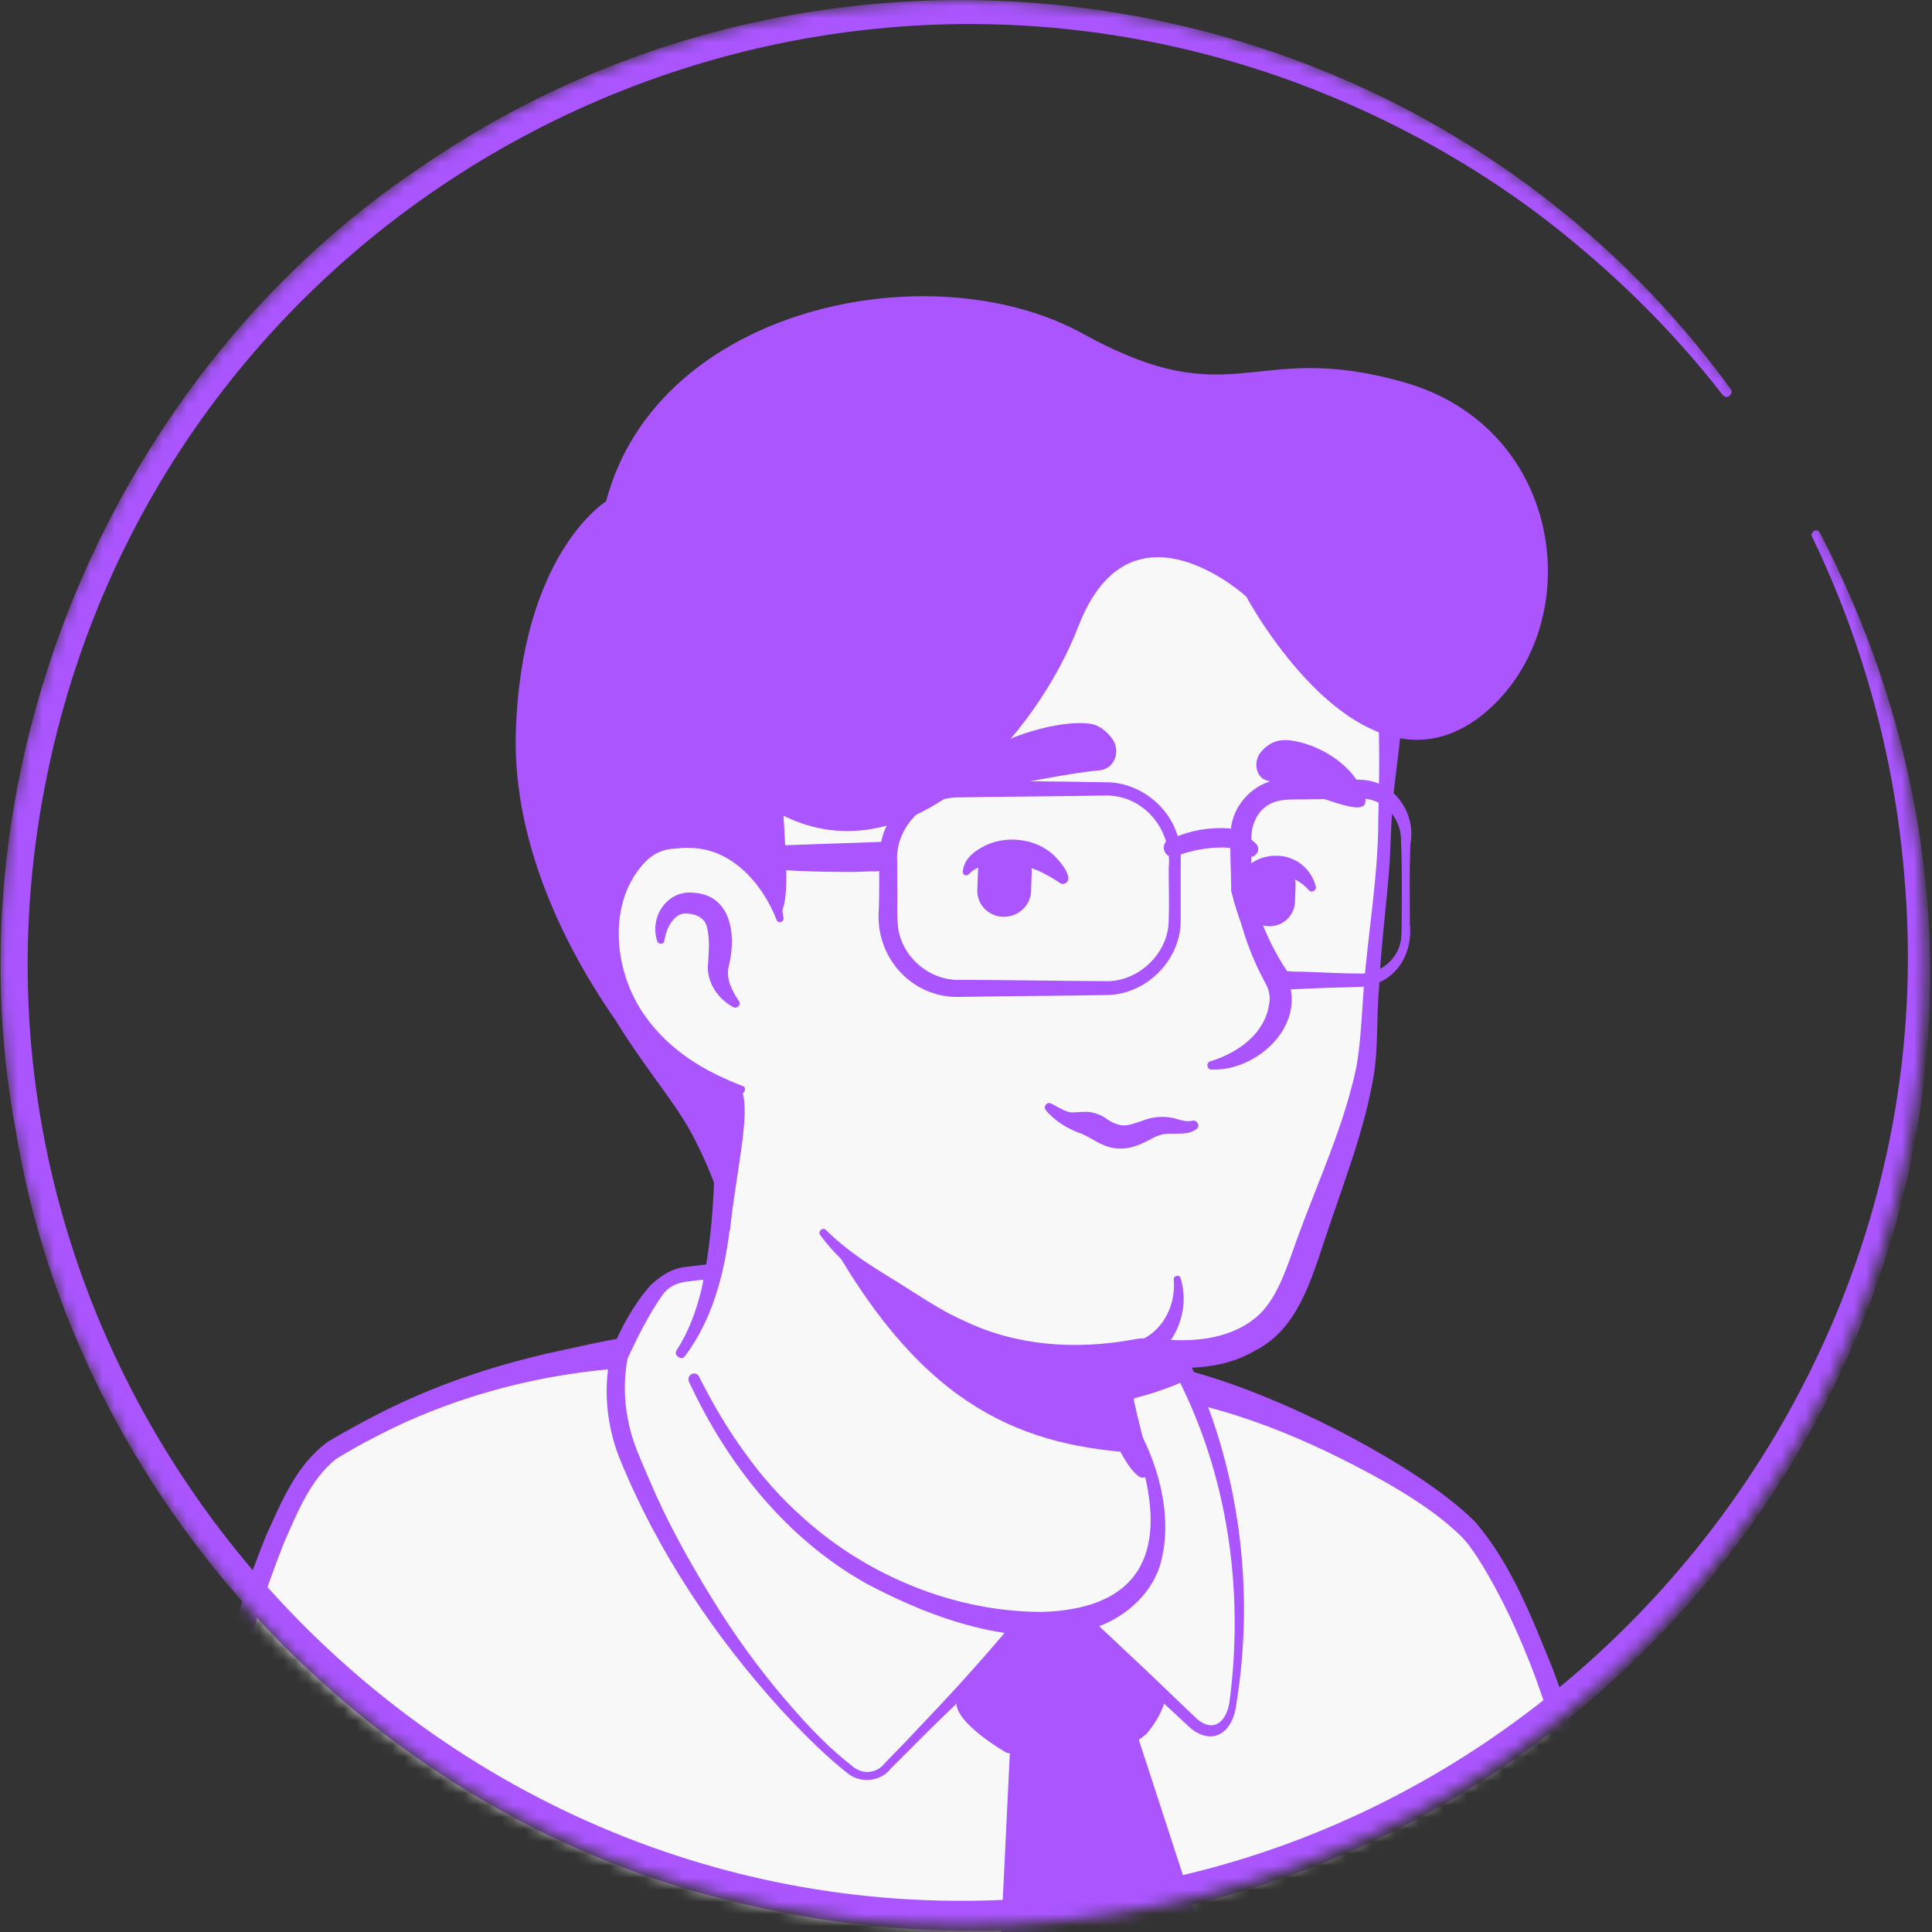 <svg width="160" height="160" viewBox="0 0 160 160" fill="none" xmlns="http://www.w3.org/2000/svg">
<rect x="0" y="0" width="160" height="160" fill="#333333" stroke="none"/>
<mask id="mask0_1725_1505" style="mask-type:alpha" maskUnits="userSpaceOnUse" x="-1" y="0" width="161" height="160">
<ellipse cx="79.737" cy="79.738" rx="79.738" ry="79.738" fill="#D9D9D9"/>
</mask>
<g mask="url(#mask0_1725_1505)">
<path d="M123.451 145.569C123.085 145.83 122.667 146.092 122.301 146.353C121.883 146.614 121.517 146.876 121.099 147.085C120.733 147.294 120.419 147.503 120.053 147.713C120 147.765 119.948 147.765 119.896 147.817C118.693 148.549 117.438 149.229 116.183 149.856C115.817 150.065 115.399 150.275 115.033 150.431C115.033 150.431 114.981 150.484 114.929 150.484C114.51 150.693 114.092 150.902 113.674 151.111C112.837 151.53 111.948 151.896 111.112 152.262C110.693 152.471 110.223 152.628 109.804 152.784C109.386 152.941 108.916 153.15 108.497 153.307C108.079 153.464 107.608 153.673 107.19 153.83C107.19 153.83 107.19 153.83 107.138 153.83C106.719 153.987 106.249 154.144 105.831 154.301C104.889 154.614 103.896 154.928 102.955 155.242C102.641 155.347 102.275 155.451 101.961 155.556C100.968 155.869 99.974 156.131 98.981 156.34C98.615 156.445 98.249 156.497 97.831 156.601C96.889 156.811 95.896 157.02 94.955 157.229C94.746 157.281 94.589 157.281 94.38 157.333C94.066 157.386 93.7 157.438 93.386 157.49C92.915 157.543 92.497 157.647 92.027 157.699C91.817 157.752 91.608 157.752 91.399 157.804C91.138 157.856 90.824 157.909 90.51 157.909C89.674 158.013 88.785 158.118 87.948 158.222C87.687 158.275 87.373 158.275 87.112 158.327H87.059C86.693 158.379 86.327 158.379 85.961 158.431C85.595 158.484 85.229 158.484 84.863 158.484C84.654 158.484 84.393 158.536 84.183 158.536C83.765 158.536 83.399 158.588 83.033 158.588C82.51 158.588 82.04 158.641 81.517 158.641C80.994 158.641 80.523 158.641 80.001 158.641C79.635 158.641 79.269 158.641 78.902 158.641C56.837 158.327 37.02 148.967 22.85 134.118C22.85 134.118 22.85 134.065 22.798 134.065C21.229 132.654 22.589 125.124 28.916 120.366C36.863 114.353 55.896 110.588 55.896 110.588C55.896 110.588 63.269 109.386 90.615 115.085C106.615 118.431 118.798 123.294 125.595 136.471C127.007 139.19 128.419 143.373 123.451 145.569Z" fill="#F8F8F8"/>
<path d="M90.772 114.51C100.811 116.549 111.53 118.745 119.791 125.385C122.562 127.634 124.392 130.928 125.909 134.117C126.641 135.686 127.373 137.307 127.948 139.032C128.262 140.183 128.732 141.49 128.471 142.849C128.419 143.215 128.105 143.686 127.843 143.947C126.641 145.15 125.334 145.882 124.026 146.823C116.34 152.157 107.504 155.921 98.353 157.908C77.961 162.353 55.896 158.902 37.961 148.183C32 144.575 26.51 140.183 21.804 135.006C21.281 134.379 21.281 133.333 21.281 132.653C21.334 131.085 21.752 129.568 22.275 128.157C23.53 124.915 25.151 121.673 27.922 119.425C29.909 118.065 32.053 116.915 34.249 115.974C41.151 113.046 48.419 111.006 55.896 110.17C56.523 110.117 56.628 111.006 56 111.111C48.837 112.575 41.726 114.771 35.085 117.751C32.68 118.954 30.118 120 28.183 121.882C26.353 123.869 25.046 126.327 24 128.836C23.32 130.353 22.85 132.758 23.059 133.961C26.353 137.882 30.222 141.333 34.405 144.314C57.307 160.314 92.079 161.359 116.445 148.026C118.641 146.823 120.785 145.464 122.824 144.052C123.817 143.372 124.863 142.797 125.647 142.013C125.7 141.961 125.647 142.013 125.647 142.065C125.647 142.117 125.595 142.17 125.595 142.17C125.647 141.542 125.438 140.706 125.177 139.869C124.236 136.836 122.719 133.647 121.098 130.876C118.536 126.745 114.196 124.13 109.804 122.039C106.771 120.627 103.582 119.529 100.34 118.483C97.098 117.438 93.804 116.549 90.51 115.764C89.673 115.555 89.935 114.353 90.772 114.51Z" fill="#AA55FF"/>
<path d="M141.699 178.195L9.254 175.267C17.411 148.025 21.96 124.025 28.078 120.365C39.686 113.411 50.143 112.313 56.365 111.738C57.934 115.607 63.895 128.313 76.287 133.333C88.261 138.195 95.372 134.953 96.47 129.568C97.15 126.117 95.006 120.47 93.908 118.64C93.281 118.117 92.862 117.333 92.653 116.548L92.235 114.823C93.124 114.614 94.013 114.404 94.901 114.091C104.418 115.764 118.849 123.607 121.934 127.999C125.647 133.28 130.771 146.509 130.562 153.777C130.248 165.594 141.699 178.195 141.699 178.195Z" fill="#F8F8F8"/>
<path d="M142.954 178.771C103.529 178.195 48.104 177.62 9.254 176.627C8.522 176.627 7.947 175.999 7.947 175.267C12.183 160.993 15.581 146.614 20.13 132.392C20.705 130.614 21.333 128.888 22.065 127.11C23.32 124.339 24.575 121.254 27.189 119.372C28.705 118.483 30.326 117.594 31.895 116.81C39.477 113.045 47.895 111.11 56.261 110.431C56.889 110.378 57.411 110.744 57.62 111.267C61.594 120.784 68.81 129.62 78.901 132.914C83.869 134.64 92.706 136.104 95.058 129.934C95.843 126.954 94.692 123.816 93.647 120.993C93.385 120.418 93.124 119.843 92.862 119.372L93.124 119.686C92.13 118.849 91.503 117.437 91.294 116.182L91.032 115.137C90.875 114.405 91.346 113.673 92.078 113.516C92.967 113.307 93.803 113.097 94.64 112.836C101.96 113.359 116.967 120.784 122.143 126.012C125.176 129.516 126.902 134.065 128.627 138.3C129.882 141.699 130.98 145.202 131.607 148.81C131.869 150.169 132.026 151.581 132.026 152.993C131.973 155.084 132.13 157.228 132.705 159.32C134.431 165.856 138.248 171.869 142.588 177.045L142.692 177.15L142.745 177.202C142.745 177.202 142.692 177.15 142.902 177.359C143.058 177.777 143.111 178.405 142.954 178.771ZM140.496 177.673C140.444 177.829 140.339 178.039 140.392 178.3C140.392 178.561 140.496 178.771 140.601 178.928C140.758 179.137 140.705 179.032 140.705 179.084L140.653 179.032C140.287 178.509 139.555 177.463 139.189 176.888C134.902 170.143 130.666 162.666 130.509 154.457C130.614 149.071 128.941 143.895 127.163 138.927C125.908 135.581 124.444 132.339 122.562 129.307C122.091 128.575 121.62 127.843 120.993 127.215C119.111 125.385 116.81 123.921 114.509 122.614C108.392 119.215 101.751 116.392 94.797 115.503L95.424 115.45C94.483 115.764 93.542 115.973 92.601 116.182L93.647 114.561C93.96 115.66 94.013 116.967 94.901 117.699C95.477 118.378 95.79 119.267 96.156 119.999C96.993 121.986 97.568 124.026 97.934 126.169C98.875 131.294 95.843 135.529 90.823 136.679C86.588 137.673 82.143 136.784 78.117 135.477C67.294 132.026 59.45 122.561 55.215 112.313L56.575 113.15C48.313 113.045 40.104 114.666 32.627 118.222C31.006 119.006 29.333 119.895 27.817 120.836C25.673 122.561 24.627 125.28 23.529 127.738C20.13 136.313 18.143 145.307 15.895 154.195C14.326 160.47 12.235 169.359 10.666 175.686L9.411 173.96C47.267 174.744 102.013 176.418 140.496 177.673Z" fill="#AA55FF"/>
<path d="M32.47 177.987C32.47 177.987 31.791 161.045 31.111 157.908" stroke="#AA55FF" stroke-width="0.634" stroke-miterlimit="10" stroke-linecap="round" stroke-linejoin="round"/>
<path d="M125.124 177.987C125.124 177.987 123.555 167.477 123.555 165.647C123.555 163.869 124.915 158.013 125.124 152.889" stroke="#AA55FF" stroke-width="0.634" stroke-miterlimit="10" stroke-linecap="round" stroke-linejoin="round"/>
<path d="M47.895 164.81V158.588L62.902 164.706C62.85 164.706 50.771 165.019 47.895 164.81Z" fill="#F8F8F8"/>
<path d="M83.66 144.575L81.778 183.582C81.778 183.582 98.353 194.876 98.353 194.562C98.353 194.248 106.196 180.549 106.196 180.549L93.961 143.006C93.961 143.006 92.392 144.627 83.66 144.575Z" fill="#AA55FF"/>
<path d="M87.425 132.026C87.425 132.026 80.261 138.771 79.32 140.549C78.379 142.327 83.347 145.15 83.347 145.15C83.347 145.15 91.347 146.823 94.954 143.581C94.954 143.581 96.993 141.333 96.575 139.189C96.209 137.098 87.425 132.026 87.425 132.026Z" fill="#AA55FF"/>
<path d="M54.222 106.719C54.274 106.666 54.326 106.614 54.379 106.562C54.954 105.882 55.79 105.464 56.731 105.359C61.124 104.836 61.594 105.307 62.535 106.771C67.084 113.882 72.993 127.477 87.477 132.078L73.516 146.3C72.784 147.242 71.477 147.398 70.535 146.719C66.039 143.372 57.045 133.124 52.078 120.627C51.032 118.013 50.823 115.137 51.346 112.418C51.241 112.313 53.333 107.974 54.222 106.719Z" fill="#F8F8F8"/>
<path d="M53.856 106.457C54.64 105.725 55.529 105.098 56.627 104.941C58.091 104.784 59.608 104.47 61.124 104.784C62.692 105.255 63.268 106.98 64.156 108.183C68.078 114.614 72.156 121.15 78.17 125.699C80.313 127.425 82.771 128.732 85.281 129.778C86.222 130.144 87.215 130.457 88.156 130.876C88.941 131.242 89.098 132.392 88.418 132.915C84.549 136.052 80.888 139.451 77.281 142.954C76.444 143.791 74.509 145.725 73.777 146.457C72.941 147.555 71.268 147.712 70.222 146.876L69.699 146.457C67.921 144.993 66.3 143.32 64.732 141.647C59.137 135.477 54.431 128.47 51.294 120.732C50.196 117.961 49.934 114.823 50.614 111.948C51.398 110.013 52.444 108.078 53.856 106.457ZM54.902 107.189C53.751 108.81 52.758 110.797 51.921 112.627L51.974 112.47C51.66 114.196 51.66 115.974 52.026 117.647C52.34 119.425 53.124 120.993 53.803 122.614C55.215 125.961 56.993 129.15 58.875 132.235C60.758 135.32 62.902 138.3 65.307 141.072C66.928 142.954 68.653 144.784 70.64 146.3C70.797 146.457 70.954 146.51 71.163 146.614C71.895 146.928 72.784 146.666 73.254 146.039L74.98 144.261L76.706 142.431C80.156 138.823 83.451 135.059 86.536 131.137L87.058 133.281C83.294 132.131 79.738 130.091 76.653 127.529C70.536 122.562 66.562 115.66 62.797 108.967C62.326 108.235 61.856 107.294 61.385 106.614C61.176 106.3 61.019 106.196 60.706 106.091C59.503 105.778 58.091 105.987 56.836 106.144C56 106.248 55.32 106.614 54.902 107.189Z" fill="#AA55FF"/>
<path d="M102.065 141.124C101.751 142.85 100.496 144.47 98.405 142.327L87.372 132.026C87.372 132.026 93.803 125.908 92.235 114.823C94.379 114.353 96.418 113.673 98.3 112.784C98.353 112.889 99.085 114.301 99.921 116.653C101.699 121.516 103.947 130.457 102.065 141.124Z" fill="#F8F8F8"/>
<path d="M102.379 141.176C102.065 143.686 100.183 144.732 98.248 142.797L94.536 139.346L90.823 135.895L87.111 132.444C86.902 132.235 86.902 131.921 87.059 131.712C89.934 128.366 91.398 123.817 91.398 119.424C91.398 117.856 91.189 116.34 90.928 114.771C90.823 114.143 91.346 113.568 92.026 113.516C94.117 113.464 96.209 113.202 98.3 112.679C98.353 112.627 98.457 112.679 98.457 112.732C102.64 121.516 103.947 131.607 102.379 141.176ZM101.804 141.072C103.059 131.764 101.699 122.091 97.359 113.777L97.255 113.621C97.202 113.568 97.15 113.464 97.15 113.464L98.928 113.987C96.889 114.98 94.745 115.66 92.549 116.13L93.594 114.614C93.908 117.856 93.647 121.15 92.706 124.235C91.712 127.32 90.144 130.143 87.791 132.444V131.66C89.673 133.385 93.385 136.889 95.216 138.614L98.876 142.117C100.183 143.477 101.438 142.954 101.804 141.072Z" fill="#AA55FF"/>
<path d="M95.687 128.418C94.589 133.804 87.478 137.046 75.504 132.183C63.06 127.163 57.674 115.189 56.315 111.634C63.687 97.83 58.563 88.261 58.563 88.261C75.556 86.797 90.406 106.666 90.406 106.666L92.707 116.496C92.916 117.333 93.334 118.065 93.962 118.588C95.06 120.523 96.367 124.967 95.687 128.418Z" fill="#F8F8F8"/>
<path d="M56.053 111.791C57.047 110.274 57.674 108.497 58.093 106.771C58.877 103.163 59.138 99.503 59.191 95.843V94.483C59.034 93.124 58.563 91.712 58.04 90.457C57.361 88.784 59.818 87.738 60.602 89.412C60.707 89.621 60.707 89.987 60.707 90.196C60.864 97.307 61.178 106.457 56.681 112.366C56.367 112.68 55.74 112.209 56.053 111.791Z" fill="#AA55FF"/>
<path d="M90.981 106.562C91.766 107.033 92.027 107.66 92.132 108.287C92.445 109.542 92.341 110.902 92.654 112.209C92.916 113.464 93.7 114.667 93.909 115.974C94.171 117.333 94.955 120.209 95.269 121.621C95.373 121.934 95.164 122.301 94.798 122.353C94.589 122.405 94.432 122.353 94.275 122.248C93.596 121.673 93.282 121.098 92.864 120.366C92.184 119.111 91.713 117.961 91.295 116.549C90.929 115.294 91.086 113.934 90.772 112.627C90.511 111.372 89.779 110.17 89.517 108.863C89.36 108.235 89.308 107.555 89.779 106.771C90.092 106.457 90.615 106.353 90.981 106.562Z" fill="#AA55FF"/>
<path d="M94.746 120.366C84.759 119.843 76.603 116.706 68.655 102.536C75.348 108.444 83.243 110.693 91.557 111.738L92.655 116.549C92.864 117.385 94.119 119.843 94.746 120.366Z" fill="#AA55FF"/>
<path d="M94.329 118.431C96.107 121.777 97.152 125.96 96.054 129.673C95.218 132.287 92.812 134.222 90.198 134.954C84.133 136.575 77.126 134.013 71.74 131.137C65.1 127.424 60.185 121.202 57.048 114.405C56.839 113.882 57.571 113.464 57.884 113.986C58.982 116.182 60.237 118.326 61.649 120.261C63.061 122.248 64.682 124.078 66.512 125.699C71.845 130.509 79.061 133.49 86.276 133.49C93.701 133.28 96.525 129.359 94.799 122.143C94.538 120.993 94.12 119.79 93.544 118.797C93.231 118.379 94.015 117.908 94.329 118.431Z" fill="#AA55FF"/>
<path d="M114.563 55.634C115.504 60.026 114.772 62.954 114.354 75.085C114.145 80.836 113.256 82.98 112.995 89.411C112.89 92.339 110.746 96.366 109.962 98.719C108.916 101.908 107.87 106.196 105.465 109.281C104.21 110.849 102.694 111.79 100.184 112.209C99.347 112.366 98.511 111.111 97.831 111.372C89.622 114.98 80.629 113.307 72.472 106.196C68.916 103.058 63.583 95.477 61.334 90.248C60.864 89.15 58.772 91.451 55.792 88.156C51.661 83.66 46.694 74.614 49.151 58.614C53.125 32.679 73.674 29.647 88.89 32.522C104.21 35.398 112.053 44.078 114.563 55.634Z" fill="#F8F8F8"/>
<path d="M58.407 92.757C57.204 90.771 55.635 88.993 54.224 87.111C52.132 84.235 50.563 80.941 49.518 77.542C44.132 60.705 49.256 37.855 68.08 32.418C74.982 30.326 82.302 30.483 89.308 31.79C98.72 33.411 108.132 38.222 112.733 46.954C114.407 50.195 115.661 53.699 116.027 57.306C116.237 59.712 115.818 62.117 115.557 64.47C115.243 66.823 115.191 69.124 115.086 71.477C114.825 74.98 114.354 78.431 114.197 81.934C113.988 84.287 114.145 86.64 113.779 88.993C112.995 93.699 111.217 98.091 109.753 102.535C108.603 105.934 107.452 110.117 103.949 111.842C101.439 113.359 98.406 113.411 95.635 113.202C95.217 113.202 94.903 113.097 94.59 113.202C87.844 114.509 81.57 113.359 75.923 109.28C73.204 107.137 69.962 105.097 67.923 102.274C67.714 101.96 68.132 101.594 68.394 101.856C70.014 103.476 71.949 104.731 73.936 105.934C75.975 107.189 77.805 108.496 79.844 109.385C84.184 111.476 89.047 111.79 93.753 110.954C94.014 110.901 94.537 110.797 94.799 110.849C96.524 110.954 98.197 111.11 99.871 110.849C101.91 110.535 103.897 109.646 105.047 107.973C106.25 106.3 106.877 103.999 107.714 101.803C109.335 97.463 111.269 93.176 112.263 88.679C112.681 86.744 112.786 83.816 112.942 81.777C113.309 77.124 114.145 72.522 114.145 67.816C114.197 65.463 114.25 63.111 114.197 60.81C113.57 49.097 106.825 39.058 95.688 34.927C83.295 30.274 66.772 30.588 57.675 41.411C53.282 46.588 51.243 53.385 50.302 60.026C48.524 70.588 49.204 81.045 57.622 88.731L60.08 91.293C61.021 92.653 59.243 94.012 58.407 92.757Z" fill="#AA55FF"/>
<path d="M64.576 76.13C64.576 76.13 62.955 68.287 55.321 69.228C48.733 70.065 46.432 85.856 61.386 90.248" fill="#F8F8F8"/>
<path d="M60.706 83.398C59.504 82.719 58.667 81.568 58.615 80.157C58.667 79.111 58.824 77.908 58.563 76.862C58.406 75.869 57.36 75.608 56.576 75.66C55.739 75.817 55.216 76.862 55.059 77.699C55.059 77.751 55.007 77.908 55.007 77.96C54.955 78.222 54.537 78.222 54.432 77.96C53.752 75.921 55.269 73.673 57.465 73.934C60.55 74.144 60.968 77.385 60.393 79.843C60.079 80.889 60.497 81.83 61.072 82.719L61.177 82.876C61.438 83.189 61.02 83.608 60.706 83.398Z" fill="#AA55FF"/>
<path d="M102.537 70.588C103.321 74.3 104.785 77.751 106.615 80.993C108.236 84.967 104.053 88.731 100.341 88.575C99.922 88.575 99.87 87.999 100.236 87.895C102.589 87.163 104.733 85.594 105.099 83.189C105.256 82.457 105.046 81.829 104.68 81.202C102.955 77.96 101.909 74.248 102.171 70.588C102.171 70.326 102.537 70.326 102.537 70.588Z" fill="#AA55FF"/>
<path d="M64.315 76.183C63.112 73.098 60.498 70.17 56.995 70.222C56.681 70.17 56.158 70.274 55.844 70.274C54.955 70.326 54.223 70.64 53.544 71.268C50.197 74.614 50.772 80.523 53.491 84.235C54.432 85.542 55.635 86.693 56.995 87.634C58.354 88.575 59.87 89.307 61.491 89.934C61.857 90.039 61.7 90.614 61.334 90.562C57.831 89.83 54.485 88.104 52.184 85.228C48.629 80.941 47.897 73.778 52.132 69.594C53.073 68.758 54.38 68.13 55.687 68.13C56.106 68.13 56.733 68.026 57.151 68.13C59.347 68.235 61.439 69.333 62.798 71.059C64.001 72.523 64.681 74.3 64.89 76.078C64.89 76.392 64.419 76.496 64.315 76.183Z" fill="#AA55FF"/>
<path d="M93.596 111.268C96.001 110.745 97.413 108.392 97.204 105.987C97.152 105.621 97.727 105.516 97.779 105.882C98.668 108.862 97.047 112.104 94.171 113.255C92.655 113.83 92.028 111.529 93.596 111.268Z" fill="#AA55FF"/>
<path d="M99.033 93.543C98.144 94.171 96.837 93.648 95.895 94.066C95.216 94.275 94.118 95.216 92.549 95.112C91.294 95.007 90.667 94.38 89.621 93.909C88.523 93.543 87.373 92.864 86.641 91.975C86.484 91.818 86.484 91.609 86.641 91.452C86.85 91.243 87.059 91.399 87.268 91.504C87.739 91.766 88.105 91.975 88.471 92.079C88.837 92.184 89.203 92.079 89.778 92.079C90.353 92.027 91.19 92.288 91.713 92.707C92.079 92.968 92.497 93.125 92.811 93.177C93.647 93.334 94.693 92.654 95.582 92.55C96.209 92.445 96.889 92.498 97.412 92.654C97.935 92.811 98.301 92.916 98.719 92.811C99.19 92.707 99.451 93.334 99.033 93.543Z" fill="#AA55FF"/>
<path d="M91.085 63.791C92.235 63.686 92.81 62.327 92.183 61.281C91.817 60.758 91.346 60.287 90.667 60.026C88.68 59.398 82.196 60.81 79.373 64.052C76.863 67.032 85.856 64.261 91.085 63.791Z" fill="#AA55FF"/>
<path d="M104.889 64.627C104 64.365 103.738 63.058 104.47 62.222C104.836 61.803 105.359 61.437 105.934 61.333C107.712 61.019 111.791 62.64 112.941 65.725C113.987 68.392 109.124 65.673 104.889 64.627Z" fill="#AA55FF"/>
<path d="M83.033 75.921C81.778 75.869 80.837 74.823 80.942 73.568L80.994 72.104C81.046 70.849 82.092 69.908 83.347 70.013C84.602 70.065 85.543 71.111 85.438 72.366L85.386 73.83C85.334 75.032 84.288 75.974 83.033 75.921Z" fill="#AA55FF"/>
<path d="M105.046 76.706C103.895 76.653 103.007 75.66 103.059 74.51L103.111 73.15C103.163 72 104.157 71.111 105.307 71.163C106.458 71.216 107.346 72.209 107.294 73.359L107.242 74.719C107.19 75.869 106.196 76.758 105.046 76.706Z" fill="#AA55FF"/>
<path d="M87.739 73.098C86.013 71.947 84.131 71.163 82.039 71.581C81.36 71.686 80.68 71.895 80.262 72.366C80.105 72.575 79.739 72.523 79.739 72.209C79.791 71.163 80.68 70.483 81.516 70.065C83.138 69.228 85.386 69.385 86.85 70.483C87.373 70.797 89.15 72.732 88.209 73.15C88 73.255 87.896 73.202 87.739 73.098Z" fill="#AA55FF"/>
<path d="M102.693 73.359C102.693 71.163 105.412 70.379 107.085 71.163C108.026 71.581 108.706 72.418 108.967 73.411C109.072 73.725 108.601 73.986 108.392 73.725C107.503 72.679 105.987 72.156 104.784 72.784C104.418 72.993 104.366 73.15 104.262 73.359C104.262 74.405 102.745 74.352 102.693 73.359Z" fill="#AA55FF"/>
<path d="M116.183 31.634C103.634 28.078 102.274 34.562 89.725 27.66C77.176 20.706 54.431 25.36 50.196 41.517C50.196 41.517 43.189 45.804 42.719 60.601C42.405 70.536 47.581 79.634 50.98 84.497C53.281 88.262 55.686 91.033 57.098 93.543C59.346 97.569 60.444 101.961 60.444 101.961C60.967 96.941 62.17 92.34 61.438 90.301L59.712 89.726C46.64 84.706 48.993 70.118 55.372 69.281C62.065 68.445 64.157 74.405 64.523 75.869C65.412 74.771 65.098 71.477 64.889 67.556C75.346 72.732 85.804 60.967 89.307 51.869C93.647 40.628 103.215 49.412 103.215 49.412C103.215 49.412 112.679 67.137 122.719 59.242C131.608 52.131 129.83 35.451 116.183 31.634Z" fill="#AA55FF"/>
<path d="M91.505 82.405C89.1 82.457 81.675 82.509 79.374 82.561C75.4 82.614 72.42 79.163 72.786 75.241C72.838 73.934 72.786 72.104 72.838 70.797C72.943 67.398 75.975 64.522 79.374 64.627L88.211 64.731C88.89 64.731 90.825 64.784 91.505 64.784C94.328 64.731 96.995 66.823 97.622 69.594C97.832 70.378 97.779 71.215 97.779 71.895V76.339C97.727 79.633 94.799 82.457 91.505 82.405ZM91.505 81.254C94.224 81.359 96.734 79.006 96.786 76.287C96.838 74.875 96.786 73.359 96.786 71.895C97.1 68.705 94.694 65.777 91.453 65.882C89.204 65.934 81.675 65.986 79.322 66.039C76.498 66.039 74.093 68.601 74.302 71.424C74.302 71.79 74.302 72.731 74.302 73.097C74.354 74.248 74.198 76.235 74.459 77.28C74.982 79.477 77.073 81.15 79.322 81.15H80.42C81.936 81.15 89.936 81.254 91.505 81.254Z" fill="#AA55FF"/>
<path d="M112.576 66.143L108.445 66.195C107.295 66.248 105.935 66.038 104.942 66.718C104.001 67.346 103.582 68.496 103.635 69.594C103.635 70.953 103.635 72.365 103.582 73.725L103.53 73.515C104.262 76.078 105.255 78.535 106.772 80.679L106.249 80.365C106.667 80.47 107.399 80.47 107.818 80.47C109.386 80.522 111.216 80.626 112.785 80.626C114.249 80.626 115.661 79.528 115.974 78.064C116.079 77.646 116.079 76.914 116.079 76.496C116.079 74.248 116.131 72.051 116.027 69.803C116.131 67.816 114.615 66.038 112.576 66.143ZM112.576 64.574C115.347 64.574 117.282 67.241 116.811 69.855C116.706 72.104 116.759 74.3 116.759 76.548C117.02 79.162 115.452 81.515 112.733 81.725C111.582 81.777 110.484 81.777 109.386 81.829C108.811 81.829 107.399 81.934 106.876 81.934C106.615 81.986 106.197 81.934 105.935 81.934C105.726 81.934 105.517 81.777 105.412 81.62C103.791 79.215 102.641 76.548 101.961 73.777C101.961 71.999 101.804 70.221 101.961 68.444C102.275 66.352 104.157 64.574 106.301 64.522C107.765 64.47 111.112 64.574 112.576 64.574Z" fill="#AA55FF"/>
<path d="M97.203 69.385C98.614 68.757 100.183 68.496 101.752 68.6C102.275 68.653 102.797 68.81 103.268 69.228L103.948 69.803C104.627 70.378 103.791 71.372 103.111 70.797C102.275 70.065 101.281 70.169 100.288 70.222C99.294 70.326 98.353 70.535 97.412 70.901C96.523 71.267 95.948 69.96 96.784 69.542C96.784 69.542 97.203 69.385 97.203 69.385Z" fill="#AA55FF"/>
<path d="M73.674 71.268C73.308 72.104 72.89 72.209 72.21 72.157L70.694 72.209C67.661 72.209 64.576 72.157 61.543 71.686C60.498 71.634 60.445 70.17 61.491 70.118L73.622 69.699C73.988 69.699 74.249 70.065 74.092 70.379L73.674 71.268Z" fill="#AA55FF"/>
<path d="M150.693 44.079C182.432 105.203 126.641 174.171 60.131 157.334C30.275 149.909 6.275 124.027 1.307 93.648C-4.34 63.425 9.307 30.955 34.824 13.857C69.804 -10.195 118.275 -2.196 143.32 32.21C143.477 32.367 143.425 32.628 143.216 32.785C143.059 32.942 142.798 32.889 142.641 32.68C139.19 28.236 135.268 24.21 130.981 20.602C123.922 14.589 115.66 9.883 106.928 6.693C62.484 -9.411 13.7 17.36 3.974 63.844C-7.006 115.922 37.281 163.87 90.092 156.706C130.824 151.582 161.098 113.988 157.752 73.099C157.02 63.216 154.405 53.438 150.066 44.445C149.961 44.288 150.066 44.079 150.222 43.974C150.379 43.87 150.588 43.922 150.693 44.079Z" fill="#AA55FF"/>
</g>
</svg>
